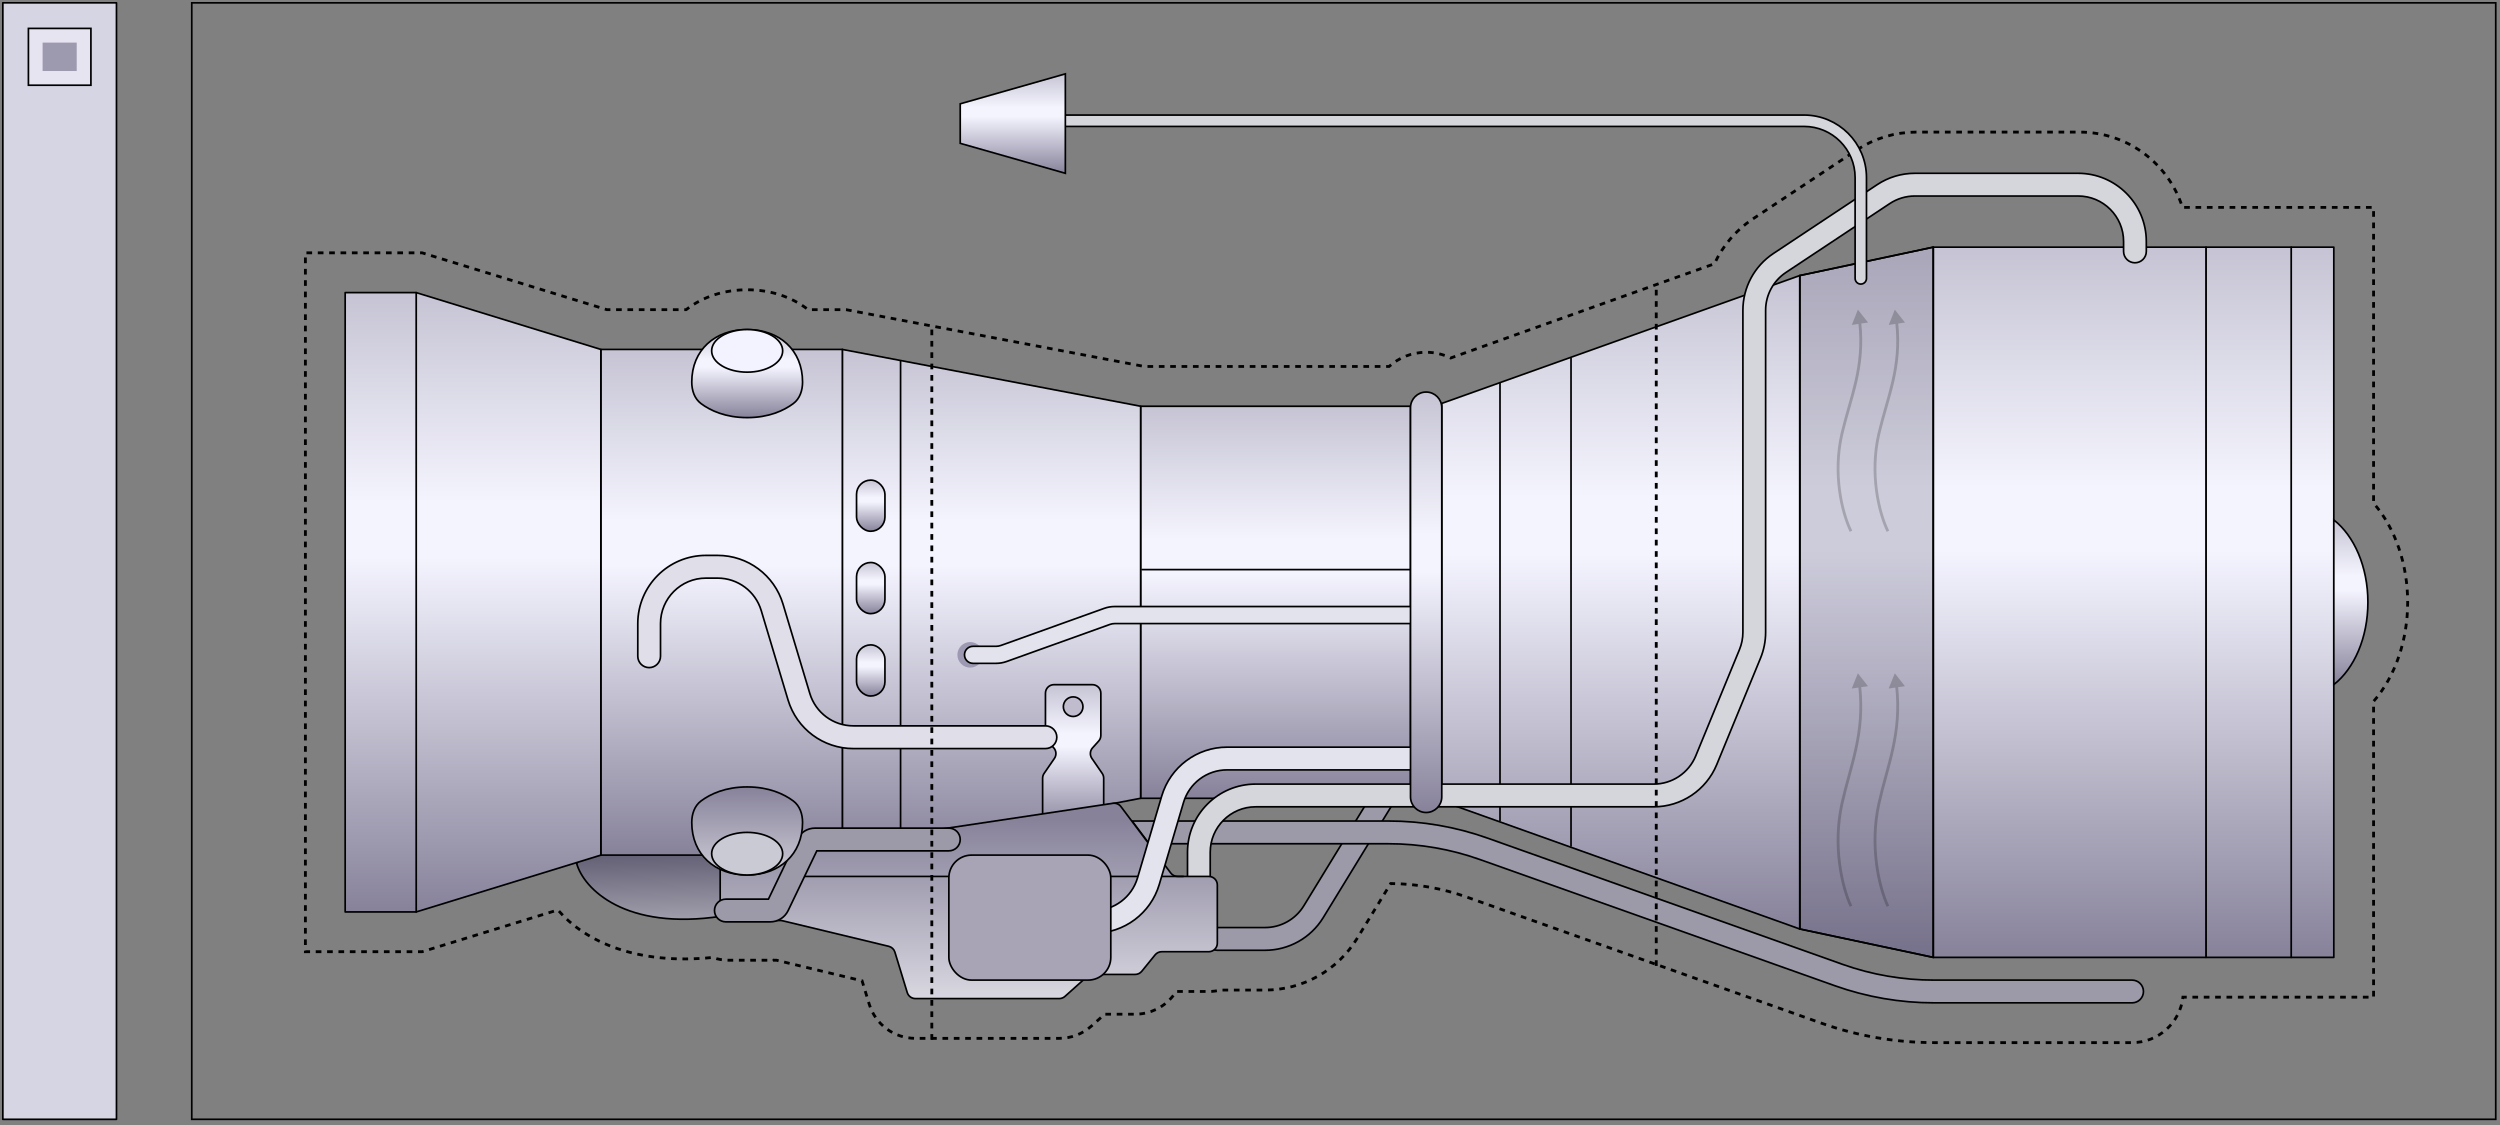 <svg width="880" height="396" viewBox="0 0 880 396" fill="none" xmlns="http://www.w3.org/2000/svg">
<rect x="0" y="0" width="880" height="396" fill="#808080" stroke="none"/>
<path d="M67.5 1H878.5V394H67.5V1Z" stroke="black" stroke-width="0.6"/>
<path fill-rule="evenodd" clip-rule="evenodd" d="M490.087 275.589C491.972 276.741 492.565 279.204 491.412 281.088L465.762 323.024C461.402 330.153 453.646 334.501 445.288 334.501H428.5C426.291 334.501 424.5 332.71 424.5 330.501C424.5 328.292 426.291 326.501 428.5 326.501H445.288C450.86 326.501 456.031 323.603 458.938 318.85L484.588 276.914C485.74 275.029 488.203 274.436 490.087 275.589Z" fill="#9C99A8" stroke="black" stroke-width="0.6" stroke-linecap="round"/>
<path d="M254 322.5C220 327.7 205.5 312.834 203 304L207 298L262 290L254 322.5Z" fill="url(#paint0_linear_372_10668)" stroke="black" stroke-width="0.6" stroke-linecap="round"/>
<rect x="806.5" y="87.001" width="15" height="250" fill="url(#paint1_linear_372_10668)" stroke="black" stroke-width="0.6" stroke-linejoin="round"/>
<rect x="776.5" y="87.001" width="30" height="250" fill="url(#paint2_linear_372_10668)" stroke="black" stroke-width="0.6" stroke-linejoin="round"/>
<rect x="680.5" y="87.001" width="96" height="250" fill="url(#paint3_linear_372_10668)" stroke="black" stroke-width="0.6" stroke-linejoin="round"/>
<path d="M633.5 97.001L680.5 87.001V337L633.5 327V97.001Z" fill="url(#paint4_linear_372_10668)" stroke="black" stroke-width="0.6" stroke-linejoin="round"/>
<path d="M633.5 97.001L680.5 87.001V337L633.5 327V97.001Z" fill="#35314C" fill-opacity="0.2" stroke="black" stroke-width="0.6" stroke-linejoin="round"/>
<path d="M507.5 142L633.5 97.001V327L507.5 282V142Z" fill="url(#paint5_linear_372_10668)" stroke="black" stroke-width="0.6" stroke-linejoin="round"/>
<path d="M401.5 143H496.5V281H401.5V143Z" fill="url(#paint6_linear_372_10668)" stroke="black" stroke-width="0.6" stroke-linejoin="round"/>
<path d="M296.5 123L401.5 143V281L296.5 301V123Z" fill="url(#paint7_linear_372_10668)" stroke="black" stroke-width="0.6" stroke-linejoin="round"/>
<path d="M211.5 123L296.5 123V301H211.5V123Z" fill="url(#paint8_linear_372_10668)" stroke="black" stroke-width="0.6" stroke-linejoin="round"/>
<path d="M146.5 103L211.5 123V301L146.5 321V103Z" fill="url(#paint9_linear_372_10668)" stroke="black" stroke-width="0.6" stroke-linejoin="round"/>
<path d="M121.5 103H146.5V321H121.5V103Z" fill="url(#paint10_linear_372_10668)" stroke="black" stroke-width="0.6" stroke-linejoin="round"/>
<path d="M528 134.5V289" stroke="black" stroke-width="0.6"/>
<path d="M553 126V298" stroke="black" stroke-width="0.6"/>
<path d="M833.5 212.001C833.5 199.492 828.65 188.609 821.5 183.012V240.989C828.65 235.392 833.5 224.509 833.5 212.001Z" fill="url(#paint11_linear_372_10668)" stroke="black" stroke-width="0.6"/>
<path d="M263 116C251.678 116 243.5 123.179 243.5 134.5C243.5 137.411 244.436 140.335 246.773 142.072C250.044 144.503 255.336 147 263 147C270.664 147 275.956 144.503 279.227 142.072C281.564 140.335 282.5 137.411 282.5 134.5C282.5 123.179 274.322 116 263 116Z" fill="url(#paint12_linear_372_10668)" stroke="black" stroke-width="0.6"/>
<ellipse cx="263" cy="123.5" rx="12.5" ry="7.5" fill="#F3F3FF" stroke="black" stroke-width="0.6"/>
<path d="M398.5 289H488.751C500.623 289 512.407 291.033 523.592 295.01L648.588 339.453C658.913 343.124 669.79 345 680.749 345H750.5C752.709 345 754.5 346.791 754.5 349C754.5 351.21 752.709 353 750.5 353H680.749C668.877 353 657.093 350.968 645.908 346.991L520.912 302.548C510.587 298.877 499.71 297 488.751 297H404.5L398.5 289Z" fill="#9C99A8" stroke="black" stroke-width="0.6" stroke-linecap="round"/>
<circle cx="341.5" cy="230.5" r="4.5" fill="#9D99B2"/>
<path fill-rule="evenodd" clip-rule="evenodd" d="M660.763 65C664.696 62.392 669.311 61 674.031 61H731.5C744.755 61 755.5 71.745 755.5 85V88.5C755.5 90.709 753.709 92.5 751.5 92.5C749.291 92.5 747.5 90.709 747.5 88.5V85C747.5 76.163 740.337 69 731.5 69H674.031C670.884 69 667.808 69.928 665.186 71.667L628.655 95.9C624.187 98.865 621.5 103.871 621.5 109.233V222.548C621.5 225.679 620.887 228.78 619.697 231.676L604.296 269.128C600.596 278.126 591.829 284 582.099 284H442C433.163 284 426 291.163 426 300V316.5C426 318.709 424.209 320.5 422 320.5C419.791 320.5 418 318.709 418 316.5V300C418 286.745 428.745 276 442 276H582.099C588.586 276 594.43 272.084 596.897 266.085L612.298 228.633C613.092 226.703 613.5 224.636 613.5 222.548V109.233C613.5 101.189 617.53 93.68 624.233 89.234L660.763 65Z" fill="#D5D5DC" stroke="black" stroke-width="0.6" stroke-linecap="round"/>
<path d="M387.5 258.849V244C387.5 242.344 386.157 241 384.5 241H371C369.343 241 368 242.344 368 244V258.849C368 259.59 368.274 260.305 368.77 260.856L370.918 263.243C371.846 264.274 371.946 265.806 371.16 266.949L367.528 272.233C367.184 272.733 367 273.325 367 273.932V289C367 290.657 368.343 292 370 292H385.5C387.157 292 388.5 290.657 388.5 289V273.932C388.5 273.325 388.316 272.733 387.972 272.233L384.34 266.949C383.554 265.806 383.654 264.274 384.582 263.243L386.73 260.856C387.226 260.305 387.5 259.59 387.5 258.849Z" fill="url(#paint13_linear_372_10668)" stroke="black" stroke-width="0.6" stroke-linecap="round"/>
<circle cx="377.75" cy="248.75" r="3.45" fill="#C0BCCE" stroke="black" stroke-width="0.6"/>
<rect x="301.5" y="198" width="10" height="18" rx="5" fill="url(#paint14_linear_372_10668)" stroke="black" stroke-width="0.6"/>
<rect x="301.5" y="227" width="10" height="18" rx="5" fill="url(#paint15_linear_372_10668)" stroke="black" stroke-width="0.6"/>
<rect x="301.5" y="169" width="10" height="18" rx="5" fill="url(#paint16_linear_372_10668)" stroke="black" stroke-width="0.6"/>
<path d="M412.1 307.3L394.574 283.933C393.913 283.051 392.82 282.602 391.729 282.766L256.055 303.117C254.586 303.338 253.5 304.599 253.5 306.084V321C253.5 322.657 254.843 324 256.5 324H274.644C274.881 324 275.116 324.028 275.346 324.084L312.833 333.1C313.866 333.348 314.691 334.124 315.001 335.14L319.351 349.377C319.737 350.639 320.901 351.5 322.22 351.5H372.854C373.592 351.5 374.304 351.228 374.854 350.736L382.646 343.765C383.196 343.273 383.908 343 384.646 343H399.572C400.475 343 401.331 342.593 401.9 341.892L406.6 336.109C407.169 335.408 408.025 335 408.928 335H425.5C427.157 335 428.5 333.657 428.5 332V311.5C428.5 309.844 427.157 308.5 425.5 308.5H414.5C413.556 308.5 412.667 308.056 412.1 307.3Z" fill="url(#paint17_linear_372_10668)" stroke="black" stroke-width="0.6" stroke-linecap="round"/>
<path d="M281.5 308.5C349.842 308.5 348.158 308.5 416.5 308.5" stroke="black" stroke-width="0.6" stroke-linecap="round"/>
<path d="M317 127V294" stroke="black" stroke-width="0.6" stroke-linecap="round"/>
<path fill-rule="evenodd" clip-rule="evenodd" d="M248.5 203.5C239.663 203.5 232.5 210.664 232.5 219.5V231C232.5 233.21 230.709 235 228.5 235C226.291 235 224.5 233.21 224.5 231V219.5C224.5 206.246 235.245 195.5 248.5 195.5H252.619C263.218 195.5 272.562 202.453 275.607 212.604L285.055 244.098C287.086 250.866 293.315 255.5 300.381 255.5H368C370.209 255.5 372 257.291 372 259.5C372 261.71 370.209 263.5 368 263.5H300.381C289.782 263.5 280.438 256.548 277.393 246.397L267.945 214.903C265.914 208.135 259.685 203.5 252.619 203.5H248.5Z" fill="#DFDEE9" stroke="black" stroke-width="0.6" stroke-linecap="round"/>
<rect x="1" y="1" width="40" height="393" fill="#D6D5E4" stroke="black" stroke-width="0.6" stroke-linejoin="round"/>
<path d="M10 10.001H32V30H10V10.001Z" fill="#E6E4F1" stroke="black" stroke-width="0.6"/>
<path d="M15 15H27V25H15V15Z" fill="#9D99AF"/>
<path fill-rule="evenodd" clip-rule="evenodd" d="M392.392 219.5C391.817 219.5 391.245 219.599 390.703 219.794L354.324 232.853C353.132 233.281 351.874 233.5 350.608 233.5H342.5C340.843 233.5 339.5 232.157 339.5 230.5C339.5 228.843 340.843 227.5 342.5 227.5H350.608C351.183 227.5 351.755 227.401 352.297 227.206L388.676 214.147C389.868 213.719 391.126 213.5 392.392 213.5H497.5C499.157 213.5 500.5 214.843 500.5 216.5C500.5 218.157 499.157 219.5 497.5 219.5H392.392Z" fill="#E3E3EE" stroke="black" stroke-width="0.6" stroke-linecap="round"/>
<path fill-rule="evenodd" clip-rule="evenodd" d="M287.517 299.5H334C336.209 299.5 338 297.709 338 295.5C338 293.291 336.209 291.5 334 291.5H286.888C284.196 291.5 281.742 293.044 280.577 295.471L270.483 316.5H255.5C253.291 316.5 251.5 318.291 251.5 320.5C251.5 322.709 253.291 324.5 255.5 324.5H271.112C273.804 324.5 276.258 322.956 277.423 320.529L287.517 299.5Z" fill="#9C99A8" stroke="black" stroke-width="0.6" stroke-linecap="round"/>
<path d="M263 308C251.678 308 243.5 300.822 243.5 289.5C243.5 286.59 244.436 283.666 246.773 281.929C250.044 279.498 255.336 277 263 277C270.664 277 275.956 279.498 279.227 281.929C281.564 283.666 282.5 286.59 282.5 289.5C282.5 300.822 274.322 308 263 308Z" fill="url(#paint18_linear_372_10668)" stroke="black" stroke-width="0.6"/>
<ellipse cx="12.5" cy="7.5" rx="12.5" ry="7.5" transform="matrix(1 0 0 -1 250.5 308)" fill="#CACAD5" stroke="black" stroke-width="0.6"/>
<path d="M402 200.5H496.5" stroke="black" stroke-width="0.6" stroke-linecap="round" stroke-linejoin="round"/>
<path d="M674.531 46.501C667.058 46.501 659.751 48.704 653.524 52.834L616.994 77.068C611.017 81.032 606.384 86.534 603.476 92.857L510.639 126.014C508.035 124.725 505.102 124 502 124C496.987 124 492.416 125.892 488.961 129H402.821L297.821 109H284.478C278.383 104.257 270.752 102 263 102C255.248 102 247.617 104.257 241.522 109H213.605L148.605 89.001H107.5V335H148.605L196.377 320.302C206.091 331.65 224.577 339.729 250.805 337.021C252.584 337.655 254.501 338 256.5 338H273.34L303.449 345.242L305.962 353.468C308.147 360.617 314.745 365.5 322.22 365.5H372.854C377.036 365.5 381.072 363.959 384.189 361.17L388.849 357H399.572C404.691 357 409.538 354.693 412.766 350.72L414.164 349H425.5C426.908 349 428.28 348.827 429.594 348.501H445.288C458.521 348.501 470.801 341.617 477.705 330.329L489.525 311.004C498.624 311.09 507.646 312.69 516.222 315.739L641.218 360.182C653.909 364.694 667.279 367 680.749 367H750.5C759.765 367 767.395 360 768.39 351H835.5V246.888C843.378 237.805 847.5 224.961 847.5 212.001C847.5 199.04 843.378 186.196 835.5 177.113V73.001H768.229C763.356 57.635 748.978 46.501 732 46.501H674.531ZM272.072 337.695L272.084 337.698C272.08 337.697 272.076 337.697 272.072 337.695Z" stroke="black" stroke-dasharray="2 2"/>
<path d="M328 366V114" stroke="black" stroke-dasharray="2 2"/>
<path d="M583 340V101" stroke="black" stroke-dasharray="2 2"/>
<path fill-rule="evenodd" clip-rule="evenodd" d="M505 267C505 264.791 503.209 263 501 263H431.943C421.309 263 411.943 269.998 408.928 280.195L400.401 309.036C398.391 315.835 392.147 320.5 385.057 320.5H369C366.791 320.5 365 322.291 365 324.5C365 326.709 366.791 328.5 369 328.5H385.057C395.691 328.5 405.057 321.502 408.072 311.304L416.599 282.464C418.609 275.665 424.853 271 431.943 271H501C503.209 271 505 269.209 505 267Z" fill="#E3E3EE" stroke="black" stroke-width="0.6" stroke-linecap="round"/>
<path d="M496.5 143.5C496.5 140.463 498.962 138 502 138V138C505.038 138 507.5 140.463 507.5 143.5V280.5C507.5 283.538 505.038 286 502 286V286C498.962 286 496.5 283.538 496.5 280.5V143.5Z" fill="url(#paint19_linear_372_10668)" stroke="black" stroke-width="0.6" stroke-linejoin="round"/>
<rect x="334" y="301" width="57" height="44" rx="8" fill="#A8A4B6" stroke="black" stroke-width="0.6"/>
<path fill-rule="evenodd" clip-rule="evenodd" d="M368.5 42.5C368.5 41.395 369.395 40.5 370.5 40.5H635C647.15 40.5 657 50.35 657 62.5V98C657 99.105 656.105 100 655 100C653.895 100 653 99.105 653 98V62.5C653 52.559 644.941 44.5 635 44.5H370.5C369.395 44.5 368.5 43.605 368.5 42.5Z" fill="#D5D5DC" stroke="black" stroke-width="0.6" stroke-linecap="round"/>
<path d="M375 26L338 36.542V50.458L375 61V26Z" fill="url(#paint20_linear_372_10668)" stroke="black" stroke-width="0.6" stroke-linecap="round"/>
<path d="M648.372 282.874L647.884 282.766L648.372 282.874ZM653.972 237L651.816 242.356L657.533 241.545L653.972 237ZM651.994 318.79C648.845 311.996 645.592 297.728 648.86 282.982L647.884 282.766C644.562 297.751 647.857 312.242 651.087 319.21L651.994 318.79ZM648.86 282.982C651.807 269.686 656.972 258.426 655.101 241.398L654.107 241.508C655.953 258.316 650.875 269.268 647.884 282.766L648.86 282.982Z" fill="black" fill-opacity="0.2"/>
<path d="M648.372 152.636L647.885 152.523L648.372 152.636ZM653.972 109L651.846 114.368L657.557 113.525L653.972 109ZM651.99 186.781C648.844 180.325 645.593 166.764 648.859 152.75L647.885 152.523C644.561 166.789 647.858 180.584 651.091 187.219L651.99 186.781ZM648.859 152.75C651.79 140.169 656.927 129.481 655.125 113.395L654.131 113.506C655.907 129.365 650.866 139.731 647.885 152.523L648.859 152.75Z" fill="black" fill-opacity="0.2"/>
<path d="M661.372 282.874L660.884 282.766L661.372 282.874ZM666.972 237L664.816 242.356L670.533 241.545L666.972 237ZM664.994 318.79C661.845 311.996 658.592 297.728 661.86 282.982L660.884 282.766C657.562 297.751 660.857 312.242 664.087 319.21L664.994 318.79ZM661.86 282.982C664.807 269.686 669.972 258.426 668.101 241.398L667.107 241.508C668.953 258.316 663.875 269.268 660.884 282.766L661.86 282.982Z" fill="black" fill-opacity="0.2"/>
<path d="M661.372 152.636L660.885 152.523L661.372 152.636ZM666.972 109L664.846 114.368L670.557 113.525L666.972 109ZM664.99 186.781C661.844 180.325 658.593 166.764 661.859 152.75L660.885 152.523C657.561 166.789 660.858 180.584 664.091 187.219L664.99 186.781ZM661.859 152.75C664.79 140.169 669.927 129.481 668.125 113.395L667.131 113.506C668.907 129.365 663.866 139.731 660.885 152.523L661.859 152.75Z" fill="black" fill-opacity="0.2"/>
<defs>
<linearGradient id="paint0_linear_372_10668" x1="232" y1="402" x2="230" y2="298.5" gradientUnits="userSpaceOnUse">
<stop stop-color="#D9D7E8"/>
<stop offset="0.339" stop-color="#F8F8FB"/>
<stop offset="0.427" stop-color="#F8F8FB"/>
<stop offset="1" stop-color="#5E5A70"/>
</linearGradient>
<linearGradient id="paint1_linear_372_10668" x1="814" y1="87.001" x2="814" y2="337" gradientUnits="userSpaceOnUse">
<stop stop-color="#C6C4D4"/>
<stop offset="0.339" stop-color="#F4F4FE"/>
<stop offset="0.427" stop-color="#F4F4FF"/>
<stop offset="1" stop-color="#87829A"/>
</linearGradient>
<linearGradient id="paint2_linear_372_10668" x1="791.5" y1="87.001" x2="791.5" y2="337" gradientUnits="userSpaceOnUse">
<stop stop-color="#C6C4D4"/>
<stop offset="0.339" stop-color="#F4F4FE"/>
<stop offset="0.427" stop-color="#F4F4FF"/>
<stop offset="1" stop-color="#87829A"/>
</linearGradient>
<linearGradient id="paint3_linear_372_10668" x1="728.5" y1="87.001" x2="728.5" y2="337" gradientUnits="userSpaceOnUse">
<stop stop-color="#C6C4D4"/>
<stop offset="0.339" stop-color="#F4F4FE"/>
<stop offset="0.427" stop-color="#F4F4FF"/>
<stop offset="1" stop-color="#87829A"/>
</linearGradient>
<linearGradient id="paint4_linear_372_10668" x1="657" y1="87.001" x2="657" y2="337" gradientUnits="userSpaceOnUse">
<stop stop-color="#C6C4D4"/>
<stop offset="0.339" stop-color="#F4F4FE"/>
<stop offset="0.427" stop-color="#F4F4FF"/>
<stop offset="1" stop-color="#87829A"/>
</linearGradient>
<linearGradient id="paint5_linear_372_10668" x1="570.5" y1="97.001" x2="570.5" y2="327" gradientUnits="userSpaceOnUse">
<stop stop-color="#C6C4D4"/>
<stop offset="0.339" stop-color="#F4F4FE"/>
<stop offset="0.427" stop-color="#F4F4FF"/>
<stop offset="1" stop-color="#87829A"/>
</linearGradient>
<linearGradient id="paint6_linear_372_10668" x1="449" y1="143" x2="449" y2="281" gradientUnits="userSpaceOnUse">
<stop stop-color="#C6C4D4"/>
<stop offset="0.339" stop-color="#F4F4FE"/>
<stop offset="0.427" stop-color="#F4F4FF"/>
<stop offset="1" stop-color="#87829A"/>
</linearGradient>
<linearGradient id="paint7_linear_372_10668" x1="349" y1="123" x2="349" y2="301" gradientUnits="userSpaceOnUse">
<stop stop-color="#C6C4D4"/>
<stop offset="0.339" stop-color="#F4F4FE"/>
<stop offset="0.427" stop-color="#F4F4FF"/>
<stop offset="1" stop-color="#87829A"/>
</linearGradient>
<linearGradient id="paint8_linear_372_10668" x1="254" y1="123" x2="254" y2="301" gradientUnits="userSpaceOnUse">
<stop stop-color="#C6C4D4"/>
<stop offset="0.339" stop-color="#F4F4FE"/>
<stop offset="0.427" stop-color="#F4F4FF"/>
<stop offset="1" stop-color="#87829A"/>
</linearGradient>
<linearGradient id="paint9_linear_372_10668" x1="179" y1="103" x2="179" y2="321" gradientUnits="userSpaceOnUse">
<stop stop-color="#C6C4D4"/>
<stop offset="0.339" stop-color="#F4F4FE"/>
<stop offset="0.427" stop-color="#F4F4FF"/>
<stop offset="1" stop-color="#87829A"/>
</linearGradient>
<linearGradient id="paint10_linear_372_10668" x1="134" y1="103" x2="134" y2="321" gradientUnits="userSpaceOnUse">
<stop stop-color="#C6C4D4"/>
<stop offset="0.339" stop-color="#F4F4FE"/>
<stop offset="0.427" stop-color="#F4F4FF"/>
<stop offset="1" stop-color="#87829A"/>
</linearGradient>
<linearGradient id="paint11_linear_372_10668" x1="827.5" y1="183.012" x2="827.5" y2="240.989" gradientUnits="userSpaceOnUse">
<stop stop-color="#C6C4D4"/>
<stop offset="0.339" stop-color="#F4F4FE"/>
<stop offset="0.427" stop-color="#F4F4FF"/>
<stop offset="1" stop-color="#87829A"/>
</linearGradient>
<linearGradient id="paint12_linear_372_10668" x1="263" y1="116" x2="263" y2="147" gradientUnits="userSpaceOnUse">
<stop stop-color="#C6C4D4"/>
<stop offset="0.339" stop-color="#F4F4FE"/>
<stop offset="0.427" stop-color="#F4F4FF"/>
<stop offset="1" stop-color="#87829A"/>
</linearGradient>
<linearGradient id="paint13_linear_372_10668" x1="377.75" y1="241" x2="377.75" y2="292" gradientUnits="userSpaceOnUse">
<stop stop-color="#C6C4D4"/>
<stop offset="0.339" stop-color="#F4F4FE"/>
<stop offset="0.427" stop-color="#F4F4FF"/>
<stop offset="1" stop-color="#87829A"/>
</linearGradient>
<linearGradient id="paint14_linear_372_10668" x1="306.5" y1="198" x2="306.5" y2="216" gradientUnits="userSpaceOnUse">
<stop stop-color="#C6C4D4"/>
<stop offset="0.339" stop-color="#F4F4FE"/>
<stop offset="0.427" stop-color="#F4F4FF"/>
<stop offset="1" stop-color="#87829A"/>
</linearGradient>
<linearGradient id="paint15_linear_372_10668" x1="306.5" y1="227" x2="306.5" y2="245" gradientUnits="userSpaceOnUse">
<stop stop-color="#C6C4D4"/>
<stop offset="0.339" stop-color="#F4F4FE"/>
<stop offset="0.427" stop-color="#F4F4FF"/>
<stop offset="1" stop-color="#87829A"/>
</linearGradient>
<linearGradient id="paint16_linear_372_10668" x1="306.5" y1="169" x2="306.5" y2="187" gradientUnits="userSpaceOnUse">
<stop stop-color="#C6C4D4"/>
<stop offset="0.339" stop-color="#F4F4FE"/>
<stop offset="0.427" stop-color="#F4F4FF"/>
<stop offset="1" stop-color="#87829A"/>
</linearGradient>
<linearGradient id="paint17_linear_372_10668" x1="341" y1="440.5" x2="341" y2="288.5" gradientUnits="userSpaceOnUse">
<stop stop-color="#D9D7E8"/>
<stop offset="0.339" stop-color="#F8F8FB"/>
<stop offset="0.427" stop-color="#F8F8FB"/>
<stop offset="1" stop-color="#87829A"/>
</linearGradient>
<linearGradient id="paint18_linear_372_10668" x1="263" y1="364" x2="263" y2="277" gradientUnits="userSpaceOnUse">
<stop stop-color="#D9D7E8"/>
<stop offset="0.339" stop-color="#F8F8FB"/>
<stop offset="0.427" stop-color="#F8F8FB"/>
<stop offset="1" stop-color="#87829A"/>
</linearGradient>
<linearGradient id="paint19_linear_372_10668" x1="502" y1="138" x2="502" y2="286" gradientUnits="userSpaceOnUse">
<stop stop-color="#C6C4D4"/>
<stop offset="0.339" stop-color="#F4F4FE"/>
<stop offset="0.427" stop-color="#F4F4FF"/>
<stop offset="1" stop-color="#87829A"/>
</linearGradient>
<linearGradient id="paint20_linear_372_10668" x1="356.5" y1="26" x2="356.5" y2="61" gradientUnits="userSpaceOnUse">
<stop stop-color="#C6C4D4"/>
<stop offset="0.339" stop-color="#F4F4FE"/>
<stop offset="0.427" stop-color="#F4F4FF"/>
<stop offset="1" stop-color="#87829A"/>
</linearGradient>
</defs>
</svg>
